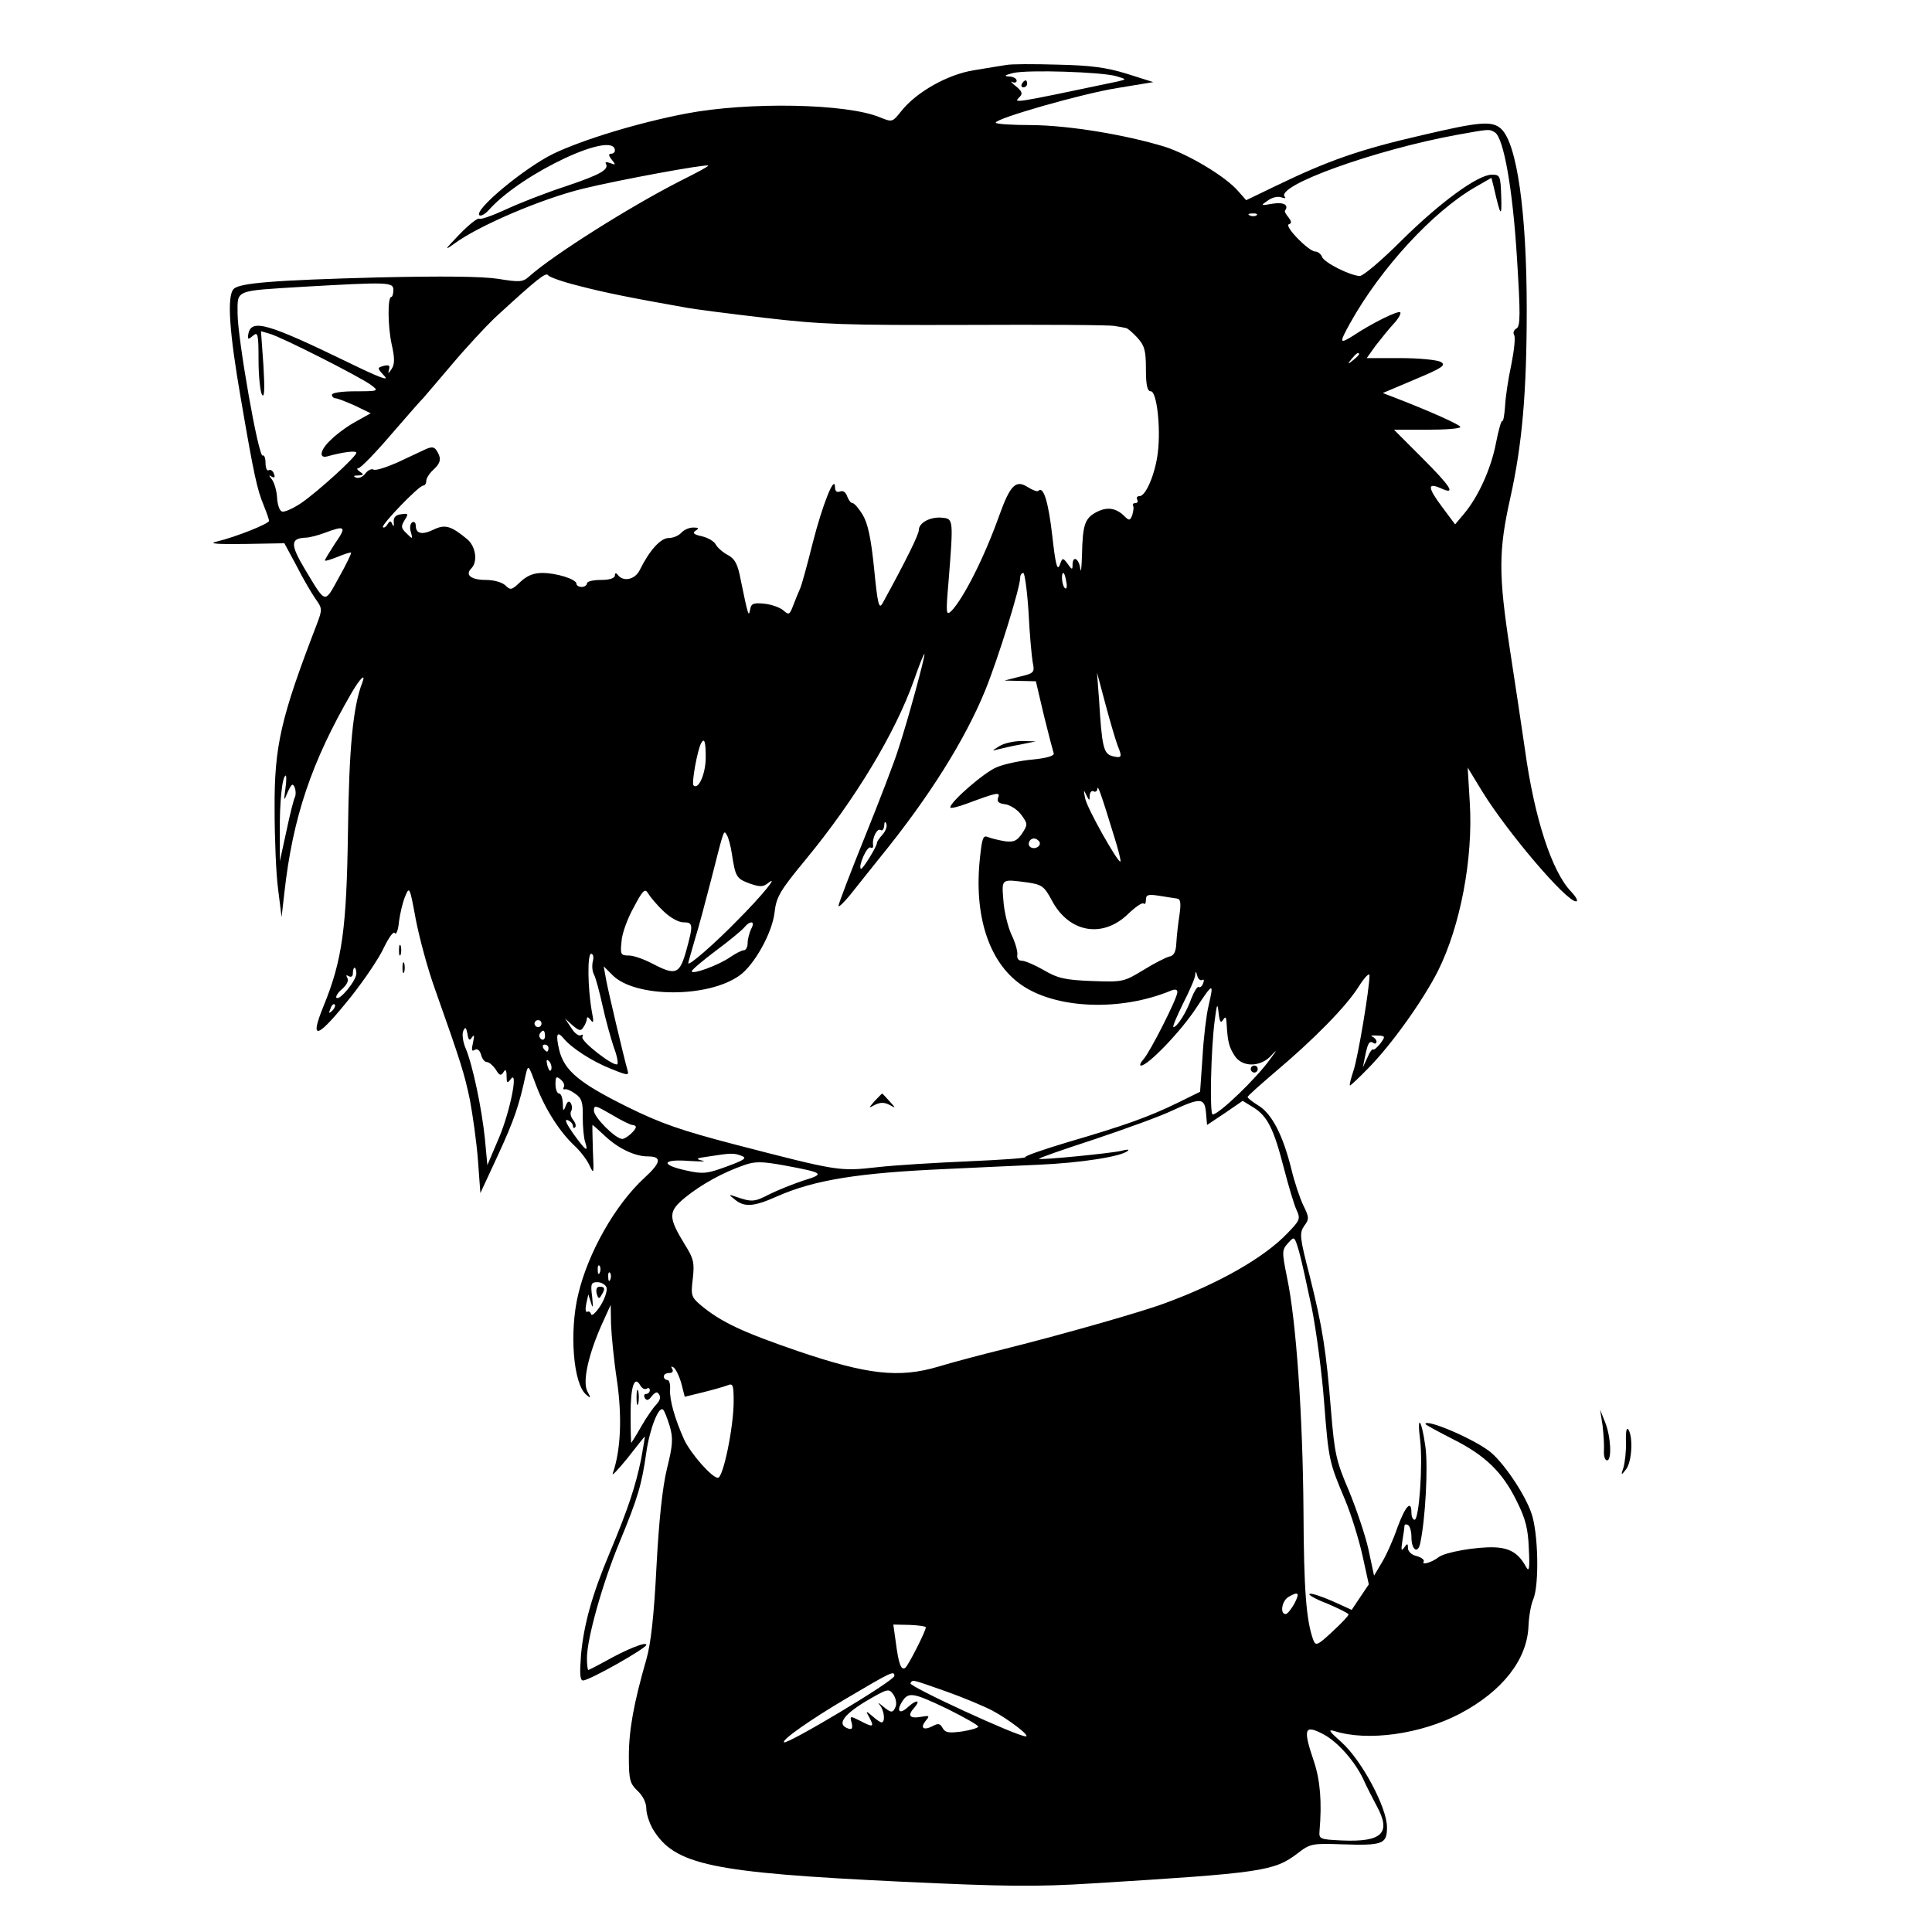 <?xml version="1.0" standalone="no"?>
<!DOCTYPE svg PUBLIC "-//W3C//DTD SVG 20010904//EN"
 "http://www.w3.org/TR/2001/REC-SVG-20010904/DTD/svg10.dtd">
<svg version="1.0" xmlns="http://www.w3.org/2000/svg"
 width="553pt" height="553pt" viewBox="0 0 553 553"
 preserveAspectRatio="xMidYMid meet">
<g transform="translate(0,553) scale(0.1,-0.1)"
fill="#000000" stroke="none">
<path d="M2880 5344 c-14 -2 -55 -9 -92 -15 -76 -12 -166 -63 -209 -118 -25
-31 -25 -31 -60 -17 -95 40 -377 45 -555 11 -136 -26 -294 -74 -380 -115 -82
-40 -227 -160 -212 -176 5 -4 18 4 30 18 95 104 358 227 358 167 0 -5 -5 -9
-11 -9 -8 0 -7 -6 2 -17 12 -15 12 -16 -4 -10 -10 4 -16 3 -13 -1 10 -17 -13
-31 -114 -65 -58 -19 -135 -49 -173 -67 -37 -17 -71 -29 -75 -26 -5 3 -31 -18
-58 -46 -42 -44 -44 -47 -13 -25 69 51 249 128 368 157 102 25 352 71 358 66
2 -2 -34 -21 -80 -44 -147 -75 -365 -213 -432 -273 -19 -17 -28 -17 -90 -7
-47 7 -159 8 -340 4 -303 -8 -399 -16 -416 -33 -20 -20 -13 -123 21 -318 37
-216 46 -256 65 -302 8 -20 15 -39 15 -44 0 -8 -92 -45 -149 -59 -26 -6 -4 -8
79 -7 l114 2 35 -65 c18 -36 43 -78 54 -94 20 -28 20 -30 3 -75 -102 -265
-121 -346 -120 -526 0 -82 4 -186 10 -230 l10 -80 8 70 c24 216 78 375 193
573 24 41 41 57 30 28 -27 -69 -38 -190 -41 -426 -4 -277 -16 -368 -70 -500
-42 -103 -18 -94 81 30 37 47 79 109 92 138 14 29 28 48 31 41 4 -6 10 9 12
33 3 23 11 57 18 73 12 29 13 26 30 -66 10 -52 34 -142 55 -200 74 -209 84
-241 100 -317 8 -43 19 -120 23 -172 l7 -95 51 110 c46 100 60 141 79 230 7
29 8 27 30 -33 26 -68 68 -133 110 -172 15 -14 34 -38 42 -55 13 -28 13 -26
10 43 -1 39 -2 72 -1 72 1 0 17 -14 35 -31 38 -36 86 -59 123 -59 41 0 39 -17
-9 -61 -84 -77 -162 -215 -190 -334 -26 -108 -14 -257 23 -287 13 -12 14 -10
3 10 -14 27 3 105 42 192 l25 55 1 -55 c1 -30 8 -103 17 -162 15 -104 11 -199
-12 -265 -4 -10 14 9 41 42 26 33 48 61 50 63 2 2 -3 -27 -10 -65 -16 -77 -36
-139 -90 -268 -51 -121 -74 -206 -82 -292 -4 -55 -3 -73 6 -73 18 0 181 92
181 102 0 10 -57 -13 -119 -48 -24 -13 -45 -24 -47 -24 -2 0 -4 15 -4 34 0 55
44 213 93 331 53 128 64 166 77 258 10 69 36 134 48 122 4 -3 12 -25 19 -47
10 -35 9 -54 -8 -122 -13 -54 -23 -149 -30 -281 -7 -139 -16 -220 -29 -265
-36 -125 -50 -202 -50 -277 0 -68 3 -78 25 -99 15 -14 25 -34 25 -51 0 -15 9
-42 19 -59 62 -102 166 -124 711 -150 297 -14 386 -15 545 -5 488 30 522 35
589 86 36 28 42 29 127 26 118 -4 129 1 129 49 0 56 -72 191 -130 243 -36 32
-40 38 -20 32 94 -30 247 -9 359 50 121 64 192 154 196 250 1 27 7 63 14 78
17 42 14 188 -5 244 -19 57 -83 151 -122 180 -51 38 -182 93 -182 77 0 -2 35
-21 78 -43 94 -47 143 -95 184 -179 25 -50 32 -79 34 -135 3 -57 1 -68 -8 -52
-21 39 -46 54 -90 56 -52 2 -142 -14 -160 -28 -19 -15 -50 -24 -43 -13 3 5 -6
12 -20 16 -14 3 -25 13 -25 23 0 14 -2 14 -11 1 -8 -11 -9 -7 -5 19 3 18 6 38
6 43 0 5 5 6 10 3 6 -3 10 -19 10 -35 0 -36 18 -49 25 -18 15 69 23 219 15
277 -11 80 -25 96 -15 18 8 -68 -3 -227 -16 -227 -5 0 -9 9 -9 20 0 38 -17 20
-40 -42 -12 -35 -32 -80 -45 -101 l-22 -37 -16 75 c-9 41 -35 117 -56 168 -36
84 -41 105 -51 227 -14 174 -24 239 -61 387 -29 112 -30 123 -16 144 15 20 14
25 -2 58 -10 20 -26 68 -35 106 -24 96 -55 156 -93 180 -18 11 -32 22 -32 25
0 3 35 34 77 70 114 96 206 190 241 246 17 27 31 41 31 32 0 -37 -33 -235 -46
-273 -7 -21 -12 -40 -10 -42 1 -1 25 21 53 50 66 67 156 193 199 278 64 128
101 322 91 482 l-6 100 42 -69 c73 -118 240 -314 268 -314 7 0 1 12 -14 28
-55 57 -105 210 -132 406 -9 61 -28 190 -43 286 -33 216 -33 283 1 435 34 153
47 301 47 540 0 278 -28 474 -73 516 -26 24 -61 21 -227 -18 -178 -41 -267
-72 -418 -145 l-85 -41 -23 26 c-36 42 -142 105 -210 127 -115 35 -275 61
-381 62 -57 0 -103 3 -103 7 0 12 247 83 348 99 l103 17 -76 24 c-58 18 -104
24 -198 26 -67 2 -133 2 -147 -1z m315 -32 c30 -9 30 -9 5 -15 -304 -64 -300
-63 -282 -45 10 10 8 16 -10 31 -13 10 -17 16 -10 12 6 -3 12 -1 12 4 0 6 -10
12 -22 12 -16 1 -12 4 12 10 42 10 253 3 295 -9z m1084 -161 c25 -16 51 -162
63 -359 10 -159 10 -195 -1 -202 -8 -4 -11 -13 -7 -19 4 -6 0 -44 -8 -84 -9
-41 -17 -95 -18 -120 -2 -25 -5 -44 -8 -42 -3 2 -11 -27 -18 -63 -14 -73 -50
-153 -91 -202 l-26 -31 -38 51 c-41 55 -42 70 -2 52 44 -20 28 5 -55 88 l-80
80 95 0 c52 0 95 3 95 8 0 6 -87 45 -188 84 l-34 13 92 39 c79 33 90 41 74 50
-11 6 -63 11 -116 11 l-96 0 25 35 c15 19 37 47 51 62 14 15 23 30 20 34 -6 6
-81 -31 -135 -67 -40 -25 -40 -21 -8 37 87 156 236 318 357 388 l47 27 7 -28
c19 -83 23 -88 21 -26 -2 60 -3 63 -27 63 -40 0 -149 -80 -259 -189 -56 -56
-109 -101 -119 -101 -27 1 -102 38 -108 55 -3 8 -12 15 -19 15 -19 0 -90 73
-76 78 9 3 8 8 -1 20 -7 8 -12 17 -10 19 12 16 -3 25 -35 20 -35 -6 -36 -6
-14 9 12 9 29 13 39 9 9 -3 13 -3 10 1 -32 31 257 135 492 178 95 17 92 17
109 7z m-682 -237 c-3 -3 -12 -4 -19 -1 -8 3 -5 6 6 6 11 1 17 -2 13 -5z
m-1941 -202 c72 -19 152 -35 305 -62 25 -5 128 -18 230 -30 163 -19 229 -21
579 -20 217 1 406 0 420 -3 14 -2 29 -5 33 -6 4 0 19 -13 32 -27 21 -23 25
-37 25 -90 0 -47 4 -64 14 -64 17 0 29 -104 20 -176 -7 -59 -34 -124 -52 -124
-7 0 -10 -4 -7 -10 3 -5 1 -10 -5 -10 -6 0 -9 -3 -7 -7 3 -5 1 -16 -2 -27 -6
-16 -9 -17 -22 -4 -24 24 -49 28 -79 13 -35 -18 -41 -36 -43 -123 -1 -37 -3
-55 -5 -39 -4 29 -22 38 -22 10 0 -15 -2 -14 -14 3 -14 19 -15 18 -23 -4 -7
-17 -12 4 -21 84 -11 96 -25 144 -40 129 -3 -3 -16 2 -29 10 -35 23 -51 8 -83
-81 -42 -118 -102 -237 -137 -273 -15 -14 -16 -8 -8 84 14 177 14 180 -17 183
-34 4 -68 -14 -68 -35 0 -13 -37 -88 -104 -210 -10 -18 -14 -3 -24 99 -9 89
-18 130 -33 155 -11 18 -24 33 -29 33 -5 0 -11 9 -15 19 -4 12 -12 18 -21 14
-9 -3 -14 1 -14 13 -1 37 -36 -51 -64 -161 -15 -60 -31 -119 -36 -130 -5 -11
-14 -33 -20 -49 -10 -26 -12 -27 -28 -13 -9 8 -34 17 -54 19 -31 3 -38 1 -41
-17 -4 -23 -6 -16 -27 86 -8 43 -16 59 -36 70 -14 7 -30 21 -35 30 -5 10 -23
20 -40 24 -23 5 -28 9 -18 16 11 7 9 9 -7 9 -12 0 -27 -7 -34 -15 -7 -8 -23
-15 -36 -15 -23 0 -55 -35 -83 -92 -14 -28 -48 -34 -63 -13 -5 6 -8 5 -8 -2 0
-8 -15 -13 -40 -13 -22 0 -40 -4 -40 -10 0 -5 -7 -10 -15 -10 -8 0 -15 4 -15
9 0 13 -57 31 -98 31 -25 0 -44 -8 -63 -26 -24 -23 -28 -24 -42 -10 -9 9 -33
16 -56 16 -42 0 -61 14 -42 33 19 19 13 62 -11 83 -47 39 -64 44 -97 28 -33
-16 -51 -12 -51 12 0 8 -5 12 -10 9 -6 -4 -8 -16 -4 -28 6 -21 5 -21 -12 -4
-16 15 -17 20 -6 38 12 19 11 20 -10 17 -16 -2 -22 -9 -21 -23 1 -11 0 -14 -4
-6 -4 11 -7 11 -14 0 -4 -7 -10 -11 -13 -8 -6 6 103 119 115 119 5 0 9 6 9 13
0 8 9 22 20 32 22 20 24 33 10 55 -7 11 -14 12 -32 4 -13 -6 -49 -23 -81 -38
-32 -14 -63 -24 -68 -20 -6 3 -16 -2 -23 -11 -7 -10 -19 -15 -27 -12 -9 4 -7
6 6 6 17 1 17 3 5 11 -8 5 -10 10 -4 10 6 0 49 44 95 98 46 53 86 99 90 102 3
3 39 46 81 95 42 50 98 110 124 135 122 112 147 132 153 122 3 -5 42 -19 87
-30z m-530 -12 c0 -11 -3 -20 -6 -20 -11 0 -10 -85 1 -135 9 -40 9 -57 0 -71
-9 -14 -11 -14 -8 -3 4 13 1 15 -14 12 -20 -6 -20 -6 1 -29 16 -16 -14 -5
-106 40 -227 110 -274 124 -283 81 -3 -17 -1 -18 13 -6 14 12 16 6 16 -70 0
-46 5 -91 10 -99 7 -10 8 17 4 84 l-7 98 24 -7 c34 -9 262 -125 291 -147 23
-17 22 -18 -44 -18 -39 0 -68 -4 -68 -10 0 -5 5 -10 10 -10 6 0 31 -10 56 -21
l45 -22 -43 -24 c-24 -13 -55 -36 -70 -51 -32 -29 -37 -56 -10 -48 43 12 82
17 82 10 0 -11 -110 -111 -158 -144 -24 -16 -49 -27 -55 -24 -7 2 -13 20 -14
40 -1 19 -8 43 -15 52 -9 11 -9 14 -1 8 9 -5 11 -2 7 8 -3 9 -10 13 -15 10 -5
-3 -9 7 -9 21 0 14 -4 24 -8 21 -12 -7 -72 336 -72 407 0 68 -10 64 185 76
246 14 261 14 261 -9z m2764 -184 c0 -2 -8 -10 -17 -17 -16 -13 -17 -12 -4 4
13 16 21 21 21 13z m-2930 -540 c-16 -25 -30 -47 -30 -50 0 -3 16 2 36 10 20
8 37 14 39 12 1 -2 -14 -34 -35 -71 -42 -76 -36 -78 -98 25 -41 69 -41 87 2
89 12 0 37 7 56 14 58 22 63 18 30 -29z m1984 -198 c3 -62 9 -127 12 -144 6
-29 4 -31 -38 -41 l-43 -11 45 -1 45 -1 23 -98 c13 -53 26 -102 28 -108 3 -7
-19 -14 -60 -18 -35 -3 -82 -13 -103 -22 -35 -14 -133 -99 -133 -115 0 -4 21
1 48 11 86 32 96 34 89 17 -4 -11 1 -17 20 -19 14 -2 35 -15 46 -30 19 -26 19
-28 3 -53 -15 -22 -24 -26 -49 -23 -18 3 -39 8 -49 12 -14 6 -17 -2 -23 -59
-18 -165 25 -298 117 -363 99 -70 285 -78 431 -17 11 4 17 3 17 -5 0 -17 -78
-171 -97 -192 -9 -10 -12 -18 -7 -18 20 0 115 99 158 165 49 74 51 74 35 5 -6
-25 -14 -90 -17 -145 l-7 -100 -65 -32 c-82 -40 -152 -65 -313 -112 -70 -21
-125 -40 -122 -43 3 -3 -70 -8 -162 -12 -92 -4 -211 -11 -263 -17 -108 -12
-109 -12 -410 66 -149 39 -208 59 -305 107 -137 68 -179 103 -194 161 -11 46
-7 58 12 35 23 -28 82 -66 135 -87 49 -20 53 -20 48 -4 -11 39 -54 221 -61
258 l-7 39 26 -26 c65 -64 273 -65 363 0 42 30 93 121 100 180 5 45 15 62 91
154 140 170 255 361 308 511 15 43 28 76 30 75 3 -4 -48 -192 -75 -273 -10
-33 -53 -145 -95 -249 -42 -104 -76 -193 -76 -199 0 -5 15 9 33 31 17 22 57
71 87 109 139 171 242 335 300 477 38 94 100 294 100 322 0 8 4 14 9 14 4 0
11 -51 15 -112z m108 87 c3 -13 1 -22 -3 -19 -9 5 -13 44 -5 44 2 0 6 -11 8
-25z m147 -469 c14 -34 12 -37 -16 -30 -24 7 -29 26 -37 159 l-6 80 24 -90
c13 -49 29 -103 35 -119z m-1179 -34 c0 -47 -21 -94 -35 -80 -6 6 11 101 22
121 9 16 13 5 13 -41z m-1203 -89 c-5 -38 -5 -38 7 -9 11 23 14 25 20 11 3 -9
3 -21 0 -27 -3 -5 -14 -48 -24 -96 l-19 -87 0 85 c-1 85 7 160 17 160 2 0 2
-17 -1 -37z m2372 -137 c12 -38 20 -70 18 -72 -6 -6 -96 153 -101 181 -5 24
-4 26 3 10 9 -18 10 -18 10 -2 1 10 6 15 11 12 6 -3 10 0 11 7 1 13 10 -12 48
-136z m-663 5 c-9 -10 -16 -20 -16 -24 0 -10 -42 -78 -46 -74 -8 8 18 67 28
61 5 -3 8 0 7 7 -3 21 12 50 22 43 5 -3 9 3 10 13 0 11 3 13 6 5 3 -7 -2 -21
-11 -31z m-431 -56 c10 -65 13 -70 51 -84 29 -10 38 -10 52 1 34 27 -17 -36
-86 -105 -65 -67 -142 -134 -142 -124 0 3 9 33 19 68 11 35 31 111 46 169 39
153 36 145 46 129 4 -7 11 -32 14 -54z m880 36 c7 -12 -12 -24 -25 -16 -11 7
-4 25 10 25 5 0 11 -4 15 -9z m-33 -117 c40 -6 47 -11 68 -50 49 -94 146 -111
219 -40 21 20 40 33 44 30 4 -4 7 1 7 10 0 15 6 17 38 12 20 -3 43 -7 51 -8
10 -1 12 -12 7 -47 -4 -25 -8 -62 -9 -81 -1 -24 -7 -36 -20 -38 -9 -2 -43 -19
-75 -39 -56 -34 -59 -34 -147 -31 -77 3 -98 8 -137 31 -26 15 -54 27 -63 27
-10 0 -15 7 -13 18 1 9 -6 35 -17 57 -10 22 -21 66 -23 98 -5 63 -7 61 70 51z
m-1044 -81 c19 -19 44 -33 58 -33 28 0 29 -6 8 -82 -19 -67 -30 -71 -97 -36
-23 12 -53 23 -67 23 -23 0 -25 3 -21 40 1 22 17 66 35 98 26 49 32 55 41 40
6 -10 25 -33 43 -50z m252 -52 c-5 -11 -10 -29 -10 -40 0 -12 -5 -21 -11 -21
-6 0 -23 -9 -38 -19 -32 -23 -111 -52 -111 -41 0 4 31 30 68 58 38 28 74 58
81 66 19 23 34 20 21 -3z m-453 -92 c-3 -12 -2 -29 3 -38 5 -9 16 -50 25 -91
9 -41 24 -94 32 -118 9 -23 13 -45 10 -48 -9 -9 -107 67 -100 78 3 6 1 8 -4 5
-6 -4 -19 6 -28 21 l-18 27 22 -20 c19 -16 24 -17 31 -5 6 8 10 20 10 25 0 6
5 3 11 -5 8 -11 9 -4 3 25 -12 68 -13 165 -2 165 6 0 8 -10 5 -21z m-677 -36
c-1 -21 -48 -78 -57 -69 -3 3 4 15 16 25 14 12 20 25 15 32 -4 8 -3 9 4 5 7
-4 12 -1 12 8 0 9 2 16 5 16 3 0 5 -8 5 -17z m2421 -18 c5 3 6 -1 3 -9 -3 -9
-9 -14 -13 -11 -4 2 -13 -13 -21 -33 -13 -38 -40 -81 -51 -82 -4 0 9 30 27 67
19 37 35 74 35 82 1 12 2 12 6 -2 2 -9 9 -15 14 -12z m-2490 -88 c-10 -9 -11
-8 -5 6 3 10 9 15 12 12 3 -3 0 -11 -7 -18z m2550 -26 c7 11 9 8 10 -11 3 -53
7 -67 23 -92 22 -34 75 -33 106 2 16 18 15 14 -4 -11 -38 -54 -147 -159 -165
-159 -9 0 -5 188 6 270 6 48 8 50 11 21 3 -26 6 -31 13 -20z m-1951 -11 c0 -5
-4 -10 -10 -10 -5 0 -10 5 -10 10 0 6 5 10 10 10 6 0 10 -4 10 -10z m-199 -39
c7 9 7 5 3 -15 -5 -21 -4 -27 5 -21 8 4 14 -1 18 -14 3 -12 10 -21 17 -21 6 0
17 -10 25 -21 10 -18 15 -19 22 -8 6 10 9 7 9 -11 0 -20 2 -22 11 -10 24 34 0
-89 -32 -165 l-34 -80 -7 75 c-9 88 -35 211 -55 259 -8 18 -11 41 -7 50 6 13
8 11 12 -8 3 -19 6 -21 13 -10z m209 3 c0 -8 -5 -12 -10 -9 -6 4 -8 11 -5 16
9 14 15 11 15 -7z m2391 -21 c-9 -11 -18 -19 -20 -17 -3 3 -11 -8 -17 -23
l-13 -28 6 30 c8 39 12 47 24 40 5 -4 9 -2 9 4 0 5 -6 11 -12 14 -7 2 -1 4 13
3 25 -1 25 -2 10 -23z m-2381 -13 c0 -5 -2 -10 -4 -10 -3 0 -8 5 -11 10 -3 6
-1 10 4 10 6 0 11 -4 11 -10z m8 -61 c-3 -8 -7 -3 -11 10 -4 17 -3 21 5 13 5
-5 8 -16 6 -23z m36 -50 c-3 -5 -2 -8 3 -7 4 2 18 -4 30 -13 18 -12 22 -25 21
-66 0 -28 3 -61 7 -72 10 -31 2 -26 -34 24 -19 27 -26 42 -17 39 9 -3 16 -11
16 -17 0 -6 3 -7 6 -4 4 4 1 13 -5 21 -7 8 -10 20 -6 26 3 5 3 15 -1 22 -5 8
-10 6 -15 -8 -6 -16 -8 -15 -8 9 -1 15 -5 27 -11 27 -5 0 -10 12 -10 26 0 22
2 25 15 14 8 -7 12 -16 9 -21z m1838 -74 l3 -35 51 34 51 35 31 -19 c40 -25
58 -61 87 -174 13 -50 29 -104 36 -119 12 -26 10 -30 -27 -68 -66 -69 -196
-143 -349 -199 -66 -25 -299 -91 -455 -130 -69 -17 -156 -40 -195 -52 -112
-33 -202 -23 -402 45 -157 54 -218 82 -277 131 -27 23 -29 28 -23 76 5 45 3
57 -23 98 -48 79 -48 94 2 135 46 37 107 71 168 92 31 11 50 11 116 -1 113
-21 116 -24 54 -43 -30 -10 -75 -28 -99 -40 -42 -22 -50 -22 -96 -6 -20 7 -20
6 -1 -9 27 -22 54 -20 119 9 108 48 235 68 487 79 69 3 186 9 260 12 122 5
245 24 259 41 4 3 -5 3 -19 -1 -28 -7 -232 -27 -236 -23 -2 2 70 27 159 56 89
30 189 66 222 82 82 38 93 37 97 -6z m-1642 -35 c6 0 10 -3 10 -6 0 -9 -28
-34 -39 -34 -19 0 -81 62 -81 81 0 17 5 15 50 -11 28 -17 55 -30 60 -30z m314
-89 c15 -6 5 -12 -44 -30 -57 -21 -69 -22 -117 -11 -74 16 -68 33 10 27 34 -2
51 -2 37 1 -21 5 -17 7 20 12 63 10 72 10 94 1z m1631 -436 c13 -66 29 -187
35 -268 13 -166 14 -171 60 -280 18 -43 40 -115 50 -160 l18 -82 -25 -37 -24
-36 -55 25 c-30 13 -59 23 -65 21 -7 -2 16 -15 50 -28 33 -14 61 -28 61 -31 0
-4 -21 -26 -47 -50 -42 -39 -47 -41 -54 -23 -20 55 -27 142 -28 369 -2 273
-21 546 -47 668 -15 75 -15 79 3 99 18 20 18 20 31 -23 7 -24 23 -98 37 -164z
m-2038 103 c-3 -8 -6 -5 -6 6 -1 11 2 17 5 13 3 -3 4 -12 1 -19z m30 -20 c-3
-8 -6 -5 -6 6 -1 11 2 17 5 13 3 -3 4 -12 1 -19z m-11 -23 c3 -8 -4 -31 -17
-52 -13 -20 -25 -31 -27 -25 -2 7 -7 10 -11 7 -5 -2 -6 8 -3 23 l6 27 8 -25
c5 -17 6 -12 3 18 -5 37 -3 42 15 42 11 0 23 -7 26 -15z m214 -274 l10 -39 53
13 c28 7 60 16 70 20 15 6 17 1 17 -46 0 -74 -30 -219 -45 -219 -17 0 -78 69
-97 110 -26 58 -42 113 -40 143 1 15 -2 27 -8 27 -5 0 -10 5 -10 10 0 6 7 10
16 10 9 0 12 5 8 12 -4 7 -3 8 4 4 6 -4 16 -24 22 -45z m-99 -16 c5 4 9 1 9
-4 0 -6 -5 -11 -11 -11 -5 0 -7 -5 -3 -12 5 -8 11 -6 19 5 7 9 15 14 18 10 10
-10 8 -20 -6 -35 -7 -7 -26 -34 -41 -60 -15 -27 -29 -48 -29 -48 -1 0 -2 37
-2 83 0 79 11 112 28 81 5 -8 12 -12 18 -9z m1854 -615 c-9 -16 -20 -30 -25
-30 -17 0 -11 38 8 49 29 17 33 12 17 -19z m-1055 -68 c0 -11 -51 -111 -59
-116 -12 -8 -19 12 -27 74 l-7 50 47 -1 c25 -1 46 -4 46 -7z m-90 -139 c0 -14
-308 -198 -316 -190 -7 7 78 66 176 124 132 78 140 82 140 66z m147 -44 c48
-17 108 -42 133 -55 47 -25 111 -74 96 -74 -25 0 -335 143 -330 152 7 11 1 12
101 -23z m-143 -43 c-8 -20 -13 -20 -38 1 -12 10 -15 11 -8 3 13 -15 17 -50 5
-50 -3 0 -15 8 -26 18 -19 16 -20 16 -8 -5 14 -27 10 -28 -28 -8 -28 14 -29
14 -23 -7 3 -15 1 -19 -9 -16 -34 11 -18 37 47 77 65 38 68 39 81 21 7 -10 10
-25 7 -34z m149 -8 c48 -24 87 -46 87 -50 0 -4 -21 -10 -46 -14 -38 -5 -48 -4
-56 10 -7 13 -13 14 -29 5 -26 -13 -36 -5 -19 16 12 14 10 15 -13 11 -33 -6
-41 3 -20 26 20 23 6 24 -19 1 -23 -21 -33 -11 -16 16 18 29 31 27 131 -21z
m1075 -72 c40 -21 88 -75 113 -126 11 -25 30 -61 40 -80 42 -77 15 -103 -100
-98 -64 3 -66 4 -64 28 7 81 2 144 -16 198 -32 94 -28 107 27 78z"/>
<path d="M2925 5290 c-3 -5 -1 -10 4 -10 6 0 11 5 11 10 0 6 -2 10 -4 10 -3 0
-8 -4 -11 -10z"/>
<path d="M2860 3394 c-21 -13 -22 -14 -4 -9 12 3 42 10 65 14 l44 9 -40 1
c-22 0 -51 -6 -65 -15z"/>
<path d="M2504 2379 c-19 -22 -19 -22 1 -11 15 7 26 7 40 0 20 -11 20 -11 1
10 -11 12 -20 22 -21 22 -1 0 -10 -10 -21 -21z"/>
<path d="M3580 2470 c0 -5 5 -10 10 -10 6 0 10 5 10 10 0 6 -4 10 -10 10 -5 0
-10 -4 -10 -10z"/>
<path d="M1708 1827 c4 -14 7 -16 13 -5 12 19 11 25 -5 25 -8 0 -11 -8 -8 -20z"/>
<path d="M1822 1530 c0 -19 2 -27 5 -17 2 9 2 25 0 35 -3 9 -5 1 -5 -18z"/>
<path d="M1142 2810 c0 -14 2 -19 5 -12 2 6 2 18 0 25 -3 6 -5 1 -5 -13z"/>
<path d="M1152 2760 c0 -14 2 -19 5 -12 2 6 2 18 0 25 -3 6 -5 1 -5 -13z"/>
<path d="M4587 1450 c3 -25 5 -57 4 -72 -1 -16 3 -28 9 -28 14 0 11 69 -6 110
l-14 35 7 -45z"/>
<path d="M4654 1403 c1 -26 -3 -59 -7 -73 -8 -24 -7 -24 7 -6 17 21 21 92 7
114 -5 8 -8 -5 -7 -35z"/>
</g>
</svg>
